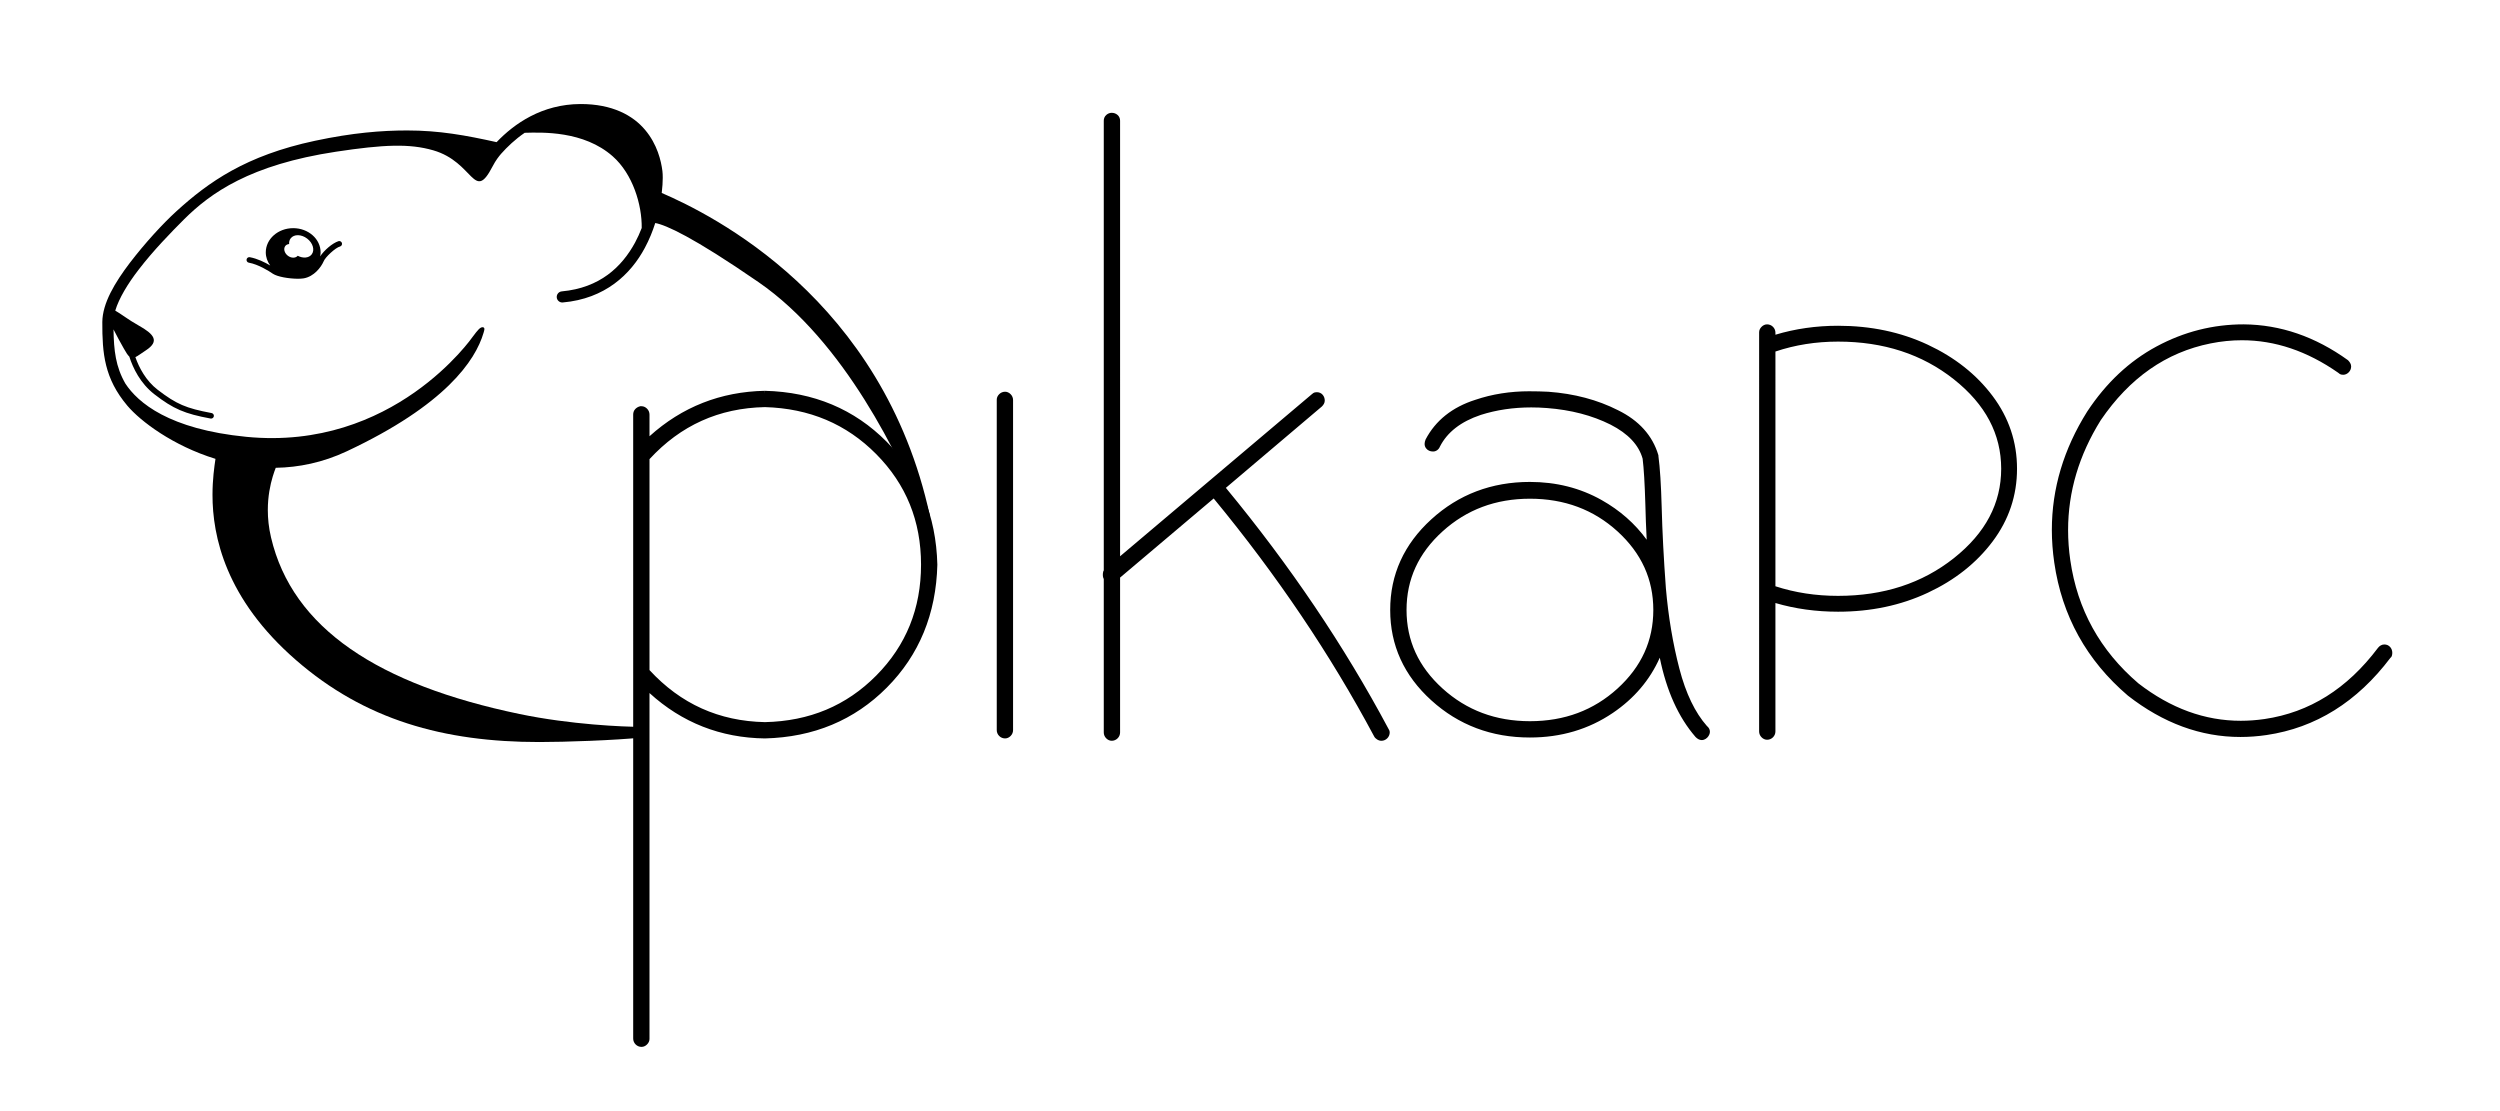 <?xml version="1.0" encoding="UTF-8" standalone="no"?>
<!-- Created with Inkscape (http://www.inkscape.org/) -->

<svg
   width="450"
   height="200"
   viewBox="0 0 119.062 52.917"
   version="1.1"
   id="svg331"
   inkscape:version="1.2.2 (732a01da63, 2022-12-09)"
   sodipodi:docname="pikapc_logo.svg"
   xmlns:inkscape="http://www.inkscape.org/namespaces/inkscape"
   xmlns:sodipodi="http://sodipodi.sourceforge.net/DTD/sodipodi-0.dtd"
   xmlns="http://www.w3.org/2000/svg"
   xmlns:svg="http://www.w3.org/2000/svg">
  <sodipodi:namedview
     id="namedview333"
     pagecolor="#ffffff"
     bordercolor="#666666"
     borderopacity="1.0"
     inkscape:showpageshadow="2"
     inkscape:pageopacity="0.0"
     inkscape:pagecheckerboard="0"
     inkscape:deskcolor="#d1d1d1"
     inkscape:document-units="mm"
     showgrid="false"
     inkscape:zoom="2.587745"
     inkscape:cx="247.70602"
     inkscape:cy="75.161967"
     inkscape:window-width="3440"
     inkscape:window-height="1356"
     inkscape:window-x="-11"
     inkscape:window-y="-11"
     inkscape:window-maximized="1"
     inkscape:current-layer="layer1" />
  <defs
     id="defs328" />
  <g
     inkscape:label="Layer 1"
     inkscape:groupmode="layer"
     id="layer1">
    <g
       id="Layer_3"
       transform="matrix(0.265,0,0,0.265,-4.314,-8.163)">
	<path
   d="m 153.765,101.038 -0.013,0.501 -0.01,-0.501 c -7.956,0.159 -14.896,2.893 -20.738,8.167 v -3.887 c 0.004,-0.397 -0.158,-0.788 -0.438,-1.065 -0.26,-0.264 -0.609,-0.445 -0.986,-0.443 h -0.23 l -0.061,0.017 c -0.308,0.075 -0.593,0.239 -0.819,0.466 -0.272,0.269 -0.401,0.649 -0.397,1.025 V 217.44 c -0.006,0.396 0.156,0.79 0.438,1.067 0.271,0.279 0.655,0.44 1.047,0.44 h 0.022 c 0.376,0.002 0.726,-0.179 0.981,-0.438 0.264,-0.26 0.445,-0.609 0.443,-0.983 v -62.171 c 5.84,5.323 12.785,8.054 20.74,8.158 8.75,-0.222 16.08,-3.274 21.904,-9.132 5.829,-5.852 8.867,-13.252 9.089,-22.092 -0.222,-8.81 -3.26,-16.196 -9.089,-22.076 -5.822,-5.884 -13.154,-8.953 -21.883,-9.175 z m 19.997,51.168 c -5.375,5.426 -12.012,8.206 -20.02,8.378 -8.249,-0.171 -15.128,-3.271 -20.738,-9.354 v -37.91 c 5.606,-6.078 12.482,-9.179 20.744,-9.351 8.003,0.229 14.642,3.038 20.014,8.46 5.371,5.432 8.039,12.011 8.043,19.847 -0.004,7.895 -2.672,14.501 -8.043,19.93 z m 23.158,-51 c -0.398,-0.006 -0.791,0.157 -1.068,0.44 -0.264,0.26 -0.444,0.609 -0.44,0.983 v 59.377 c -0.006,0.395 0.155,0.789 0.44,1.066 0.273,0.281 0.66,0.441 1.053,0.441 h 0.015 c 0.376,0.002 0.725,-0.178 0.981,-0.439 0.285,-0.279 0.448,-0.67 0.442,-1.068 v -59.293 c 0.006,-0.398 -0.157,-0.789 -0.438,-1.065 -0.26,-0.264 -0.609,-0.444 -0.985,-0.442 z m 39.668,17.274 17.261,-14.629 c 0.308,-0.304 0.511,-0.653 0.511,-1.053 0.004,-0.378 -0.124,-0.754 -0.37,-1.039 -0.256,-0.308 -0.657,-0.477 -1.052,-0.469 -0.225,0.002 -0.441,0.031 -0.652,0.166 -0.109,0.074 -0.204,0.146 -0.291,0.233 l -34.418,29.089 V 52.501 c 0.006,-0.396 -0.161,-0.797 -0.469,-1.051 -0.285,-0.248 -0.661,-0.376 -1.039,-0.372 -0.351,-0.004 -0.692,0.141 -0.957,0.372 -0.308,0.254 -0.475,0.659 -0.467,1.051 v 80.811 c -0.068,0.104 -0.097,0.21 -0.111,0.272 -0.043,0.168 -0.056,0.345 -0.056,0.539 -0.002,0.151 0.017,0.308 0.056,0.461 0.024,0.094 0.058,0.191 0.111,0.287 v 27.555 c -0.006,0.395 0.155,0.789 0.44,1.067 0.256,0.263 0.607,0.442 0.983,0.44 0.398,0.004 0.789,-0.157 1.066,-0.44 0.285,-0.278 0.448,-0.669 0.442,-1.067 v -27.819 l 16.821,-14.22 c 11.373,13.794 20.989,28.056 28.848,42.779 0.113,0.224 0.293,0.374 0.498,0.515 0.231,0.154 0.5,0.254 0.784,0.254 h 0.022 c 0.389,0 0.771,-0.162 1.042,-0.44 0.285,-0.278 0.448,-0.669 0.441,-1.067 -0.006,-0.283 -0.117,-0.487 -0.25,-0.696 -7.926,-14.86 -17.668,-29.292 -29.194,-43.252 z m 86.459,42.807 c -2.116,-2.388 -3.796,-5.84 -4.957,-10.324 -1.17,-4.505 -1.978,-9.319 -2.423,-14.447 -0.391,-5.304 -0.644,-10.168 -0.756,-14.582 -0.111,-4.023 -0.305,-7.074 -0.587,-9.179 v -0.125 l -0.021,-0.066 c -1.045,-3.501 -3.495,-6.198 -7.229,-8.031 -3.7,-1.879 -7.883,-2.987 -12.531,-3.325 -1.139,-0.056 -2.267,-0.087 -3.393,-0.085 v -0.002 c -3.467,0 -6.715,0.512 -9.737,1.539 -4.119,1.313 -7.138,3.703 -8.932,7.127 -0.12,0.303 -0.176,0.55 -0.176,0.792 -0.003,0.284 0.087,0.575 0.268,0.798 0.281,0.38 0.757,0.579 1.233,0.571 0.557,0.019 1.063,-0.377 1.255,-0.892 1.317,-2.572 3.732,-4.476 7.341,-5.686 2.813,-0.896 5.84,-1.346 9.075,-1.346 0.925,0 1.865,0.037 2.823,0.112 4.314,0.332 8.112,1.326 11.406,2.971 3.212,1.64 5.094,3.682 5.781,6.132 0.215,1.708 0.381,4.483 0.493,8.303 0.043,1.948 0.123,4.035 0.237,6.261 -2.106,-2.901 -4.813,-5.281 -8.101,-7.132 -3.856,-2.172 -8.164,-3.257 -12.885,-3.257 -6.885,-0.004 -12.823,2.249 -17.723,6.725 -4.906,4.469 -7.393,9.937 -7.387,16.285 -0.006,6.345 2.48,11.801 7.389,16.243 4.897,4.449 10.838,6.684 17.721,6.68 5.573,0.002 10.554,-1.471 14.893,-4.412 3.832,-2.594 6.658,-5.912 8.443,-9.928 1.206,5.931 3.342,10.688 6.436,14.251 0.323,0.327 0.685,0.547 1.109,0.549 0.133,0 0.27,-0.022 0.402,-0.068 0.442,-0.159 0.789,-0.512 0.965,-0.95 0.061,-0.157 0.098,-0.313 0.098,-0.485 0.007,-0.409 -0.223,-0.771 -0.53,-1.017 z m -16.068,-6.746 c -4.309,3.919 -9.524,5.87 -15.745,5.875 -6.167,-0.005 -11.372,-1.956 -15.707,-5.877 -4.333,-3.929 -6.463,-8.592 -6.47,-14.115 0.007,-5.523 2.137,-10.187 6.47,-14.117 4.335,-3.92 9.54,-5.872 15.707,-5.876 6.221,0.004 11.437,1.958 15.745,5.875 4.305,3.931 6.424,8.596 6.429,14.119 -0.005,5.522 -2.124,10.187 -6.429,14.116 z m 55.76,-61.786 c -4.857,-2.272 -10.24,-3.406 -16.127,-3.406 -3.941,0 -7.695,0.537 -11.257,1.609 v -0.354 c 0.004,-0.396 -0.159,-0.789 -0.44,-1.065 -0.28,-0.284 -0.671,-0.447 -1.067,-0.442 -0.378,-0.002 -0.729,0.18 -0.985,0.44 -0.264,0.259 -0.443,0.61 -0.438,0.983 l -0.002,71.723 c -0.005,0.396 0.156,0.791 0.44,1.066 0.257,0.264 0.607,0.443 0.985,0.441 h 0.022 c 0.389,0 0.77,-0.162 1.043,-0.438 0.283,-0.278 0.446,-0.671 0.44,-1.069 v -23.064 c 3.556,1.042 7.311,1.561 11.259,1.561 5.887,0 11.27,-1.132 16.127,-3.407 4.851,-2.266 8.744,-5.344 11.651,-9.222 2.917,-3.885 4.387,-8.262 4.383,-13.067 0.004,-4.805 -1.466,-9.179 -4.383,-13.065 -2.907,-3.878 -6.8,-6.954 -11.651,-9.224 z m 4.686,38.358 c -5.705,4.517 -12.616,6.776 -20.813,6.778 -3.991,0 -7.739,-0.574 -11.259,-1.725 l 0.002,-42.187 c 3.524,-1.188 7.274,-1.783 11.257,-1.783 8.193,0.002 15.107,2.264 20.813,6.778 5.704,4.531 8.494,9.843 8.503,16.068 -0.009,6.226 -2.799,11.542 -8.503,16.071 z m 78.418,15.985 c -0.257,-0.31 -0.658,-0.479 -1.053,-0.472 -0.458,-0.005 -0.871,0.25 -1.146,0.608 -5.552,7.374 -12.316,11.604 -20.384,12.792 -1.445,0.208 -2.866,0.315 -4.272,0.315 -6.469,-0.002 -12.586,-2.229 -18.402,-6.724 -6.896,-5.908 -10.966,-13.268 -12.241,-22.143 -0.265,-1.825 -0.394,-3.627 -0.394,-5.407 0.002,-6.884 1.949,-13.454 5.867,-19.746 5.195,-7.625 11.759,-12.199 19.745,-13.801 1.895,-0.379 3.772,-0.568 5.631,-0.568 5.944,0 11.697,1.936 17.296,5.838 0.079,0.077 0.167,0.142 0.26,0.203 0.213,0.137 0.432,0.162 0.65,0.165 0.373,0.002 0.725,-0.177 0.983,-0.44 0.282,-0.276 0.446,-0.669 0.439,-1.067 -0.008,-0.444 -0.246,-0.783 -0.563,-1.109 -5.9,-4.248 -12.142,-6.391 -18.743,-6.446 l -0.005,0.499 V 89.096 C 414,89.094 408.774,90.42 403.863,93.06 c -4.922,2.646 -9.085,6.56 -12.483,11.714 -4.227,6.736 -6.349,13.833 -6.349,21.257 0,1.938 0.146,3.898 0.434,5.881 1.384,9.572 5.809,17.569 13.23,23.907 6.341,4.945 13.098,7.436 20.229,7.433 1.547,0 3.109,-0.115 4.69,-0.347 8.833,-1.298 16.28,-5.952 22.261,-13.875 0.196,-0.129 0.257,-0.338 0.281,-0.436 0.038,-0.153 0.058,-0.305 0.058,-0.461 0.004,-0.377 -0.125,-0.751 -0.371,-1.035 z"
   id="path58" />

	<path
   d="m 77.729,74.484 c -0.078,-0.266 -0.356,-0.417 -0.62,-0.339 -1.135,0.378 -2.57,1.648 -3.295,2.733 0.045,-0.236 0.083,-0.476 0.083,-0.723 0,-2.401 -2.206,-4.347 -4.927,-4.347 -2.721,0 -4.927,1.946 -4.927,4.347 0,0.873 0.298,1.683 0.801,2.364 -0.963,-0.568 -2.309,-1.241 -3.673,-1.491 -0.272,-0.049 -0.531,0.133 -0.579,0.405 -0.049,0.272 0.131,0.532 0.403,0.581 v -0.002 c 1.709,0.301 3.648,1.52 4.347,2.004 0.83,0.53 2.775,0.865 4.447,0.886 0.384,0 0.749,-0.023 1.08,-0.074 1.849,-0.329 3.102,-1.988 3.57,-3.049 0.25,-0.716 2.143,-2.49 2.951,-2.674 0.265,-0.079 0.417,-0.357 0.339,-0.621 z m -5.436,2.04 c -0.509,0.667 -1.56,0.744 -2.508,0.247 -0.386,0.453 -1.166,0.458 -1.776,-0.007 -0.626,-0.48 -0.832,-1.265 -0.457,-1.755 0.162,-0.212 0.413,-0.317 0.688,-0.349 -0.029,-0.375 0.057,-0.73 0.277,-1.018 0.591,-0.775 1.916,-0.758 2.959,0.038 1.043,0.797 1.41,2.07 0.817,2.844 z"
   id="path60" />

	<path
   d="m 183.404,123.542 c -8.447,-39.084 -39.29,-54.203 -48.2,-58.06 0.126,-1.052 0.179,-1.981 0.181,-2.722 0,-0.477 -0.019,-0.877 -0.06,-1.215 -0.227,-1.827 -0.925,-4.803 -3.105,-7.389 -2.173,-2.592 -5.867,-4.671 -11.637,-4.656 -6.908,0.03 -11.882,3.521 -15.059,6.851 -5.544,-1.23 -10.3,-2.102 -16.08,-2.102 -4.579,0 -9.812,0.417 -16.551,1.854 -12.425,2.648 -19.142,7.411 -24.935,12.689 -2.471,2.252 -5.64,5.722 -8.353,9.26 -2.696,3.556 -4.905,7.231 -4.94,10.615 -0.021,5.665 0.367,10.149 4.507,15.057 2.366,2.794 8.191,7.19 15.83,9.544 -0.211,1.452 -0.535,3.684 -0.535,6.466 -0.008,7.397 2.324,18.691 15.038,29.727 12.297,10.689 26.467,14.705 43.69,14.699 4.631,0 13.498,-0.299 18.601,-0.823 v -1.915 c -0.143,0.002 -0.266,0.007 -0.423,0.007 -2.997,0 -12.506,-0.388 -21.721,-2.305 -25.327,-5.275 -40.823,-15.358 -44.665,-31.732 -0.419,-1.774 -0.578,-3.427 -0.578,-4.922 0,-2.487 0.44,-4.547 0.882,-6.02 0.194,-0.644 0.385,-1.168 0.542,-1.576 4.105,-0.067 8.433,-0.928 12.778,-2.97 17.701,-8.312 23.105,-16.301 24.567,-21.28 0.154,-0.53 0.274,-0.842 -0.039,-0.999 -0.524,-0.152 -1.049,0.561 -1.85,1.626 V 91.25 l -0.032,0.043 c 0.009,-0.012 0.017,-0.023 0.026,-0.035 -0.131,0.19 -14.29,20.638 -40.723,18.054 -13.907,-1.36 -19.508,-6.151 -21.757,-9.583 -1.739,-3.03 -2.065,-5.921 -2.126,-9.726 0.563,1.147 1.264,2.379 1.844,3.424 0.41,0.737 0.71,1.204 0.995,1.462 0.658,2.067 1.989,4.817 4.487,6.756 3.428,2.654 5.466,3.52 10.12,4.377 0.03,0.005 0.061,0.008 0.091,0.008 0.238,0 0.448,-0.168 0.494,-0.408 0.049,-0.271 -0.129,-0.533 -0.4,-0.583 -4.617,-0.872 -6.307,-1.592 -9.693,-4.186 -2.112,-1.617 -3.347,-3.983 -4.008,-5.862 0.45,-0.217 1.031,-0.658 1.912,-1.24 2.463,-1.626 1.487,-2.881 -1.348,-4.461 -1.822,-1.015 -3.238,-2.142 -4.18,-2.661 0.656,-2.19 2.235,-4.819 4.2,-7.361 2.611,-3.411 5.835,-6.718 8.18,-9.063 4.747,-4.706 11.832,-9.802 27.314,-12.141 8.563,-1.293 13.191,-1.476 17.438,-0.252 7.375,2.125 7.281,9.453 10.672,2.907 0.601,-1.159 1.144,-1.81 1.525,-2.263 1.131,-1.275 2.546,-2.622 4.252,-3.788 3.134,-0.081 10.602,-0.384 15.82,4.226 3.618,3.196 5.274,8.73 5.21,12.89 -0.339,0.88 -0.734,1.762 -1.199,2.621 -2.369,4.349 -6.287,8.128 -13.163,8.764 -0.55,0.049 -0.955,0.536 -0.906,1.086 0.046,0.52 0.484,0.91 0.996,0.91 0.03,0 0.06,-0.001 0.09,-0.004 7.596,-0.667 12.205,-5.051 14.744,-9.81 0.796,-1.482 1.407,-3 1.872,-4.468 1.915,0.359 6.678,2.439 18.544,10.615 15.493,10.675 25.477,31.69 29.669,42.042 h 1.155 z"
   id="path62" />

</g>
  </g>
</svg>
